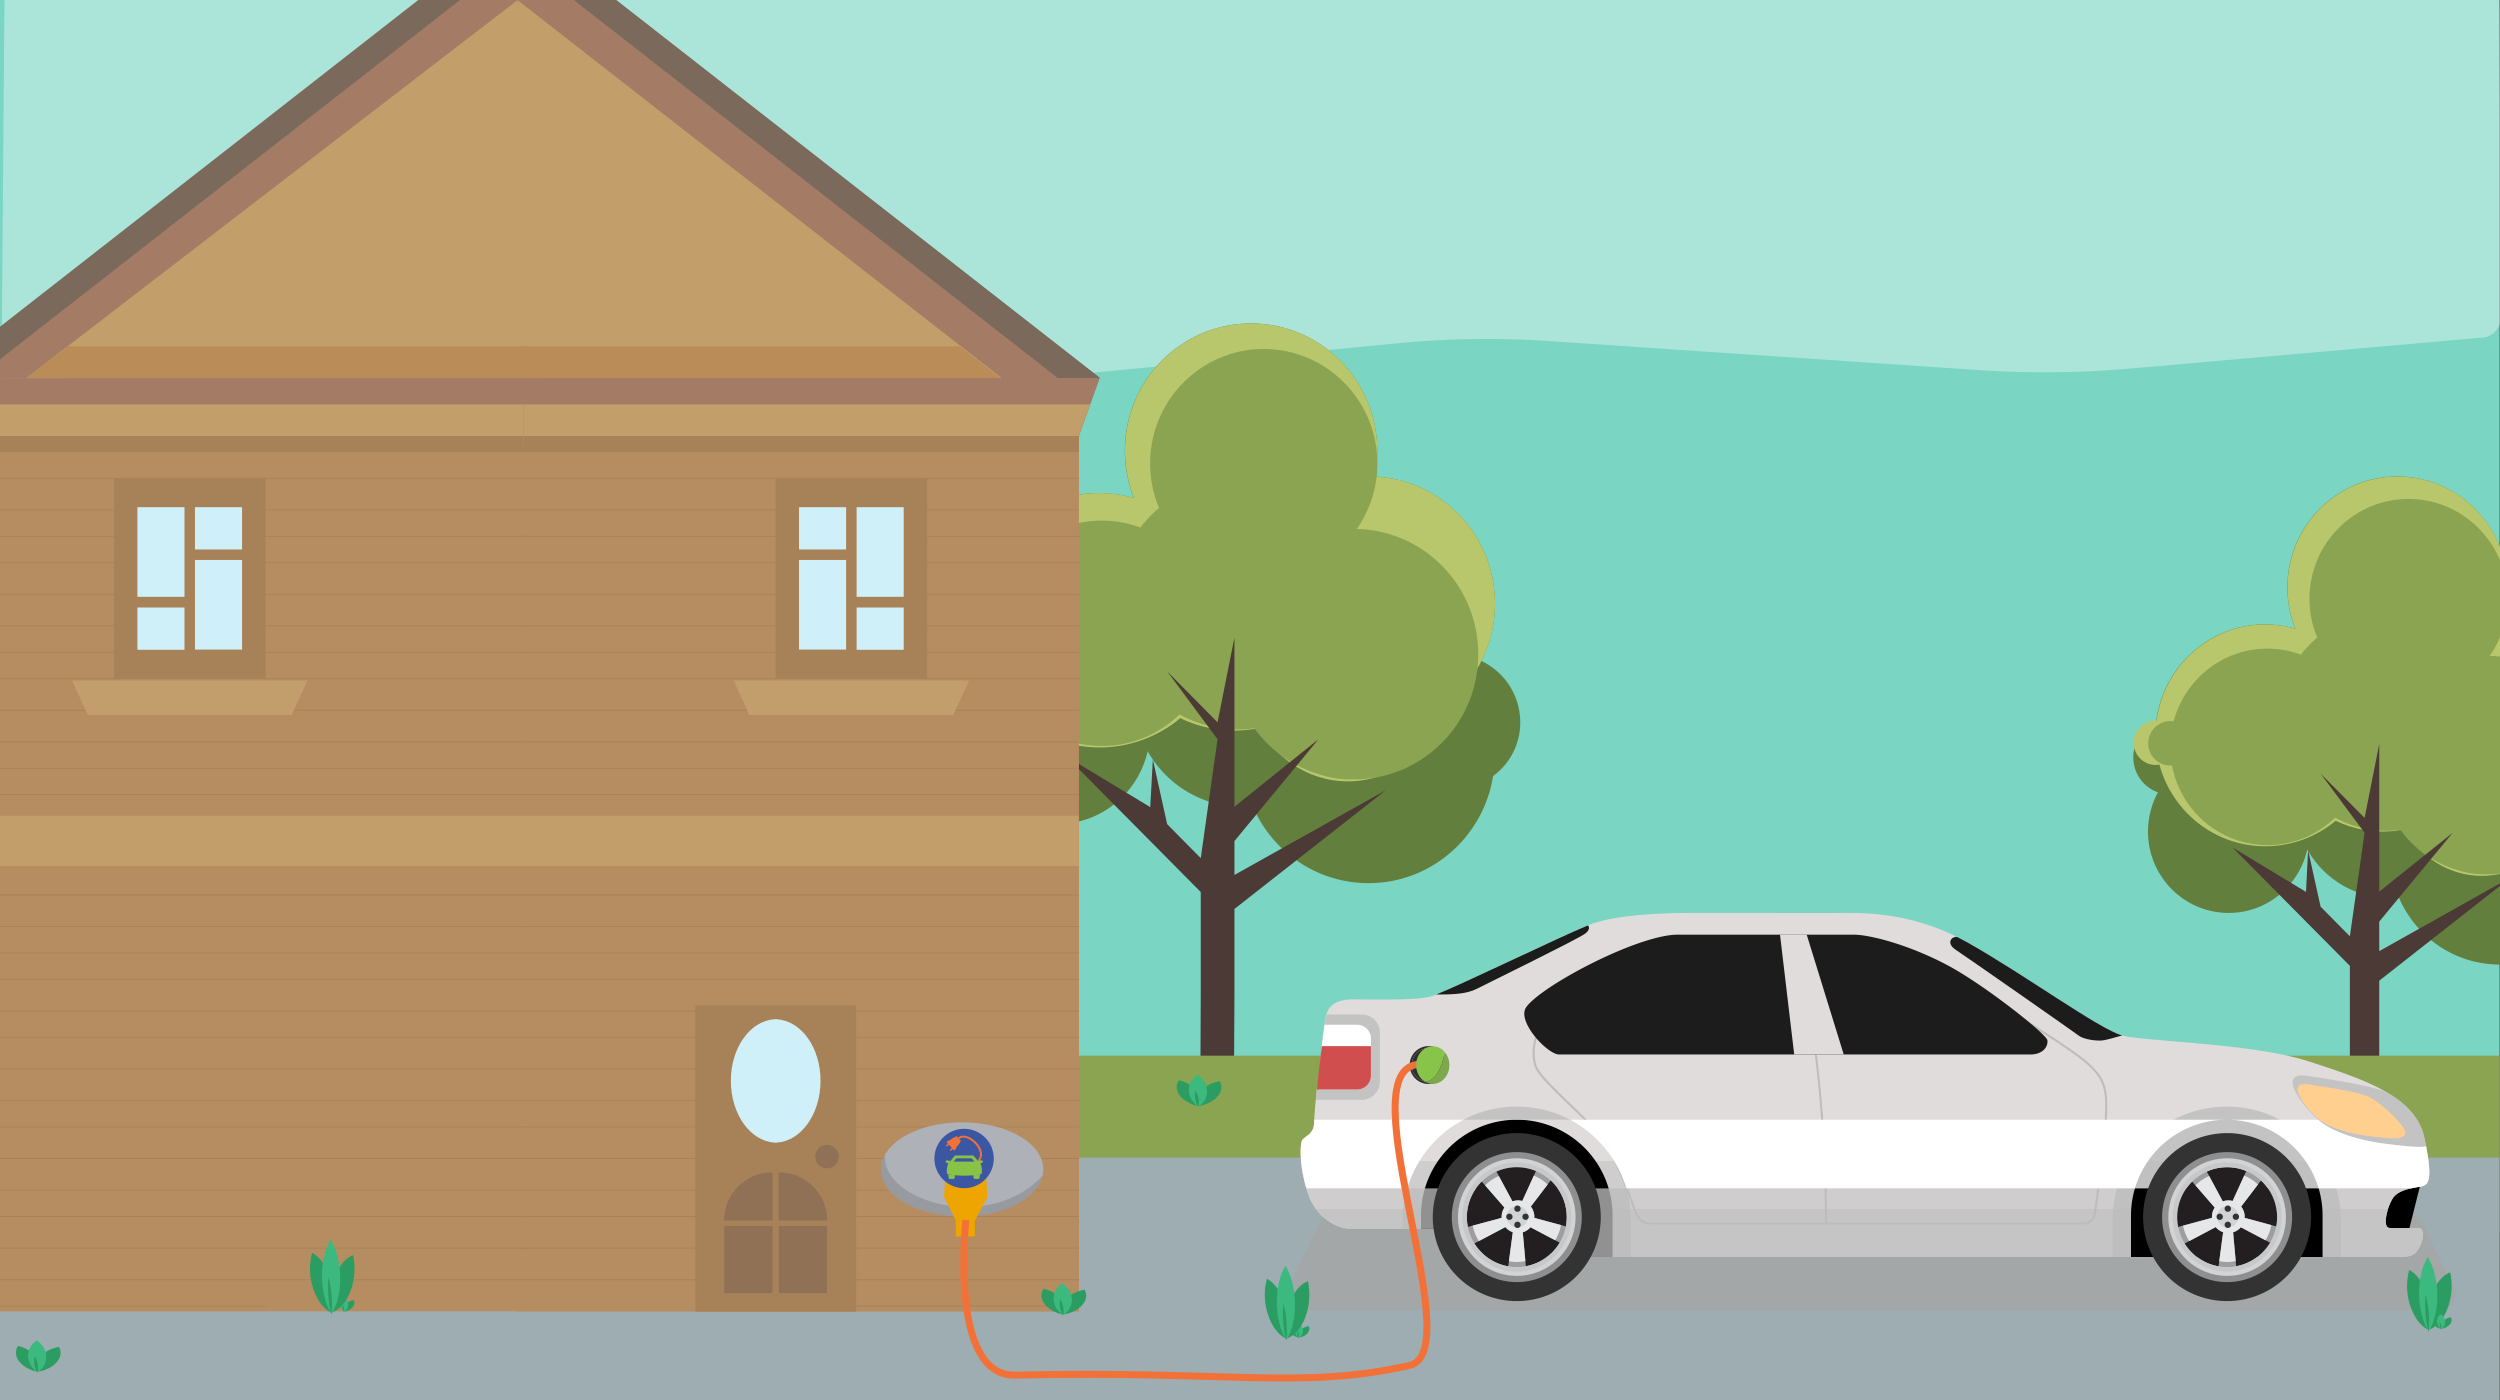 <svg xmlns="http://www.w3.org/2000/svg" viewBox="0 0 2500 1400"><rect x="0" y="0" width="2500" height="1400" fill="#808080" stroke="none"/><defs><style>.cls-1,.cls-4{isolation:isolate;}.cls-2{fill:#d9dada;}.cls-3{fill:#7ad5c3;}.cls-4,.cls-45,.cls-54{fill:#fff;}.cls-4{opacity:0.37;}.cls-5{fill:#637f3e;}.cls-6{fill:#b8c76c;}.cls-7{fill:#8ba451;}.cls-8{fill:#4b3a35;}.cls-9{fill:#bec65a;}.cls-10{fill:#9eadb1;}.cls-11{fill:#2b9d62;}.cls-12{fill:#3cb97f;}.cls-13{fill:#7b6a5b;}.cls-14{fill:#a47b65;}.cls-15{fill:#c29e6a;}.cls-16{fill:#b98c58;}.cls-17{fill:#b68d61;}.cls-18{fill:#a78259;}.cls-19,.cls-28,.cls-29,.cls-55{fill:none;}.cls-19{stroke:#a78259;}.cls-19,.cls-28,.cls-55{stroke-miterlimit:10;}.cls-20{fill:#cff0f8;}.cls-21{fill:#c29e6c;}.cls-22{fill:#907156;}.cls-23{fill:#979a9e;}.cls-24{fill:#aeb1b7;}.cls-25{fill:#efa500;}.cls-26{fill:#ce8a02;}.cls-27{fill:#3b56a3;}.cls-28,.cls-55{stroke:#f27139;}.cls-28{stroke-width:2px;}.cls-30{fill:#88c348;}.cls-31{fill:#f27139;}.cls-32{fill:#e66c54;}.cls-33{fill:#ff876c;}.cls-34{fill:#a5a5a5;opacity:0.75;}.cls-34,.cls-37,.cls-38,.cls-39,.cls-43,.cls-51{mix-blend-mode:multiply;}.cls-35{fill:#c4bcb0;}.cls-36{fill:#e0dcdc;}.cls-37,.cls-38,.cls-43,.cls-52{fill:#bcbcbc;}.cls-37{opacity:0.79;}.cls-38{opacity:0.46;}.cls-40{fill:#bdbdbd;}.cls-41{fill:#2f302d;}.cls-42{fill:#1c1c1c;}.cls-43{opacity:0.77;}.cls-44{fill:#ffcf8f;}.cls-46{fill:#d14e4e;}.cls-47{fill:#231f20;}.cls-48{fill:#9e9e9e;}.cls-49{fill:#e6e7e8;}.cls-50{fill:#333;}.cls-51{opacity:0.67;}.cls-53{fill:#d1d3d4;}.cls-54{mix-blend-mode:soft-light;}.cls-55{stroke-width:7px;}.cls-56{fill:#88c449;}.cls-57{fill:#7da84c;}</style></defs><title>Artboard 1</title><g class="cls-1"><g id="Layer_1" data-name="Layer 1"><g id="Layer_1-2" data-name="Layer 1"><ellipse class="cls-2" cx="1764.27" cy="1123" rx="529.9" ry="33.4"/><path class="cls-3" d="M2499.1-163.3H-37.7V1181.4c0,28.1,27.25,51,60.81,51h2476Z"/><path class="cls-4" d="M4.5-5.3,1.4,388.5l311-46.5a1177.14,1177.14,0,0,1,341.5-1l235.8,33.9a706.75,706.75,0,0,0,105.7,7.2l402-38.8a929.72,929.72,0,0,1,152-2.2L1977.3,370a986.53,986.53,0,0,0,154.7-1.6l351.4-30.9c10.1-.9,17.8-10.4,17.8-21.8l-2-321.2H4.5Z"/><path class="cls-5" d="M1520.25,722.34a67.93,67.93,0,0,0-38.9-61.4,126.79,126.79,0,0,0,13.6-57.4c0-68.4-53.3-123.8-120.3-127a136,136,0,0,0,2.6-25.8c0-70.3-56.4-127.3-126.2-127.3s-126.2,56.9-126.2,127.3a130.46,130.46,0,0,0,9,47.3,126.42,126.42,0,0,0-34.3-5c-65,0-118.6,49.7-125.4,113.5a42.47,42.47,0,0,0,2.3,79.1,94.48,94.48,0,0,0-11.5,44.9c0,51.5,41.4,93.4,92.6,93.4,44,0,80.7-31.1,90.1-72.7,18.9,33.3,54.2,55.6,94.8,55.6,3.4,0,6.9-.2,10.3-.5,19.4,45.2,63.8,76.8,115.9,76.8,62.8,0,114.9-46.5,124.4-107.1A66,66,0,0,0,1520.25,722.34Z"/><path class="cls-6" d="M1495,603.54c0-68.4-53.3-123.8-120.3-127a136,136,0,0,0,2.6-25.8c0-70.3-56.4-127.3-126.2-127.3S1125,380.34,1125,450.74a130.46,130.46,0,0,0,9,47.3,126.42,126.42,0,0,0-34.3-5c-64,0-116.7,48.2-124.9,110.4-.5,0-.8-.2-1.3-.2a25.5,25.5,0,0,0,0,51,23.15,23.15,0,0,0,4.6-.5c14.6,54,63.3,93.7,121.6,93.7a125.64,125.64,0,0,0,80.6-29.3,125.2,125.2,0,0,0,54,12.4,119.92,119.92,0,0,0,24.8-2.5c18.7,32.1,51.4,53.3,88.8,53.3,46.6,0,86.2-33.1,99.9-79C1476.65,679.54,1495,643.74,1495,603.54Z"/><path class="cls-7" d="M1356.85,529a114.67,114.67,0,0,0,20.5-65.5c0-63.2-50.9-114.5-113.6-114.5s-113.6,51.3-113.6,114.5a113.91,113.91,0,0,0,8.9,44.4,124.85,124.85,0,0,0-18.7,19.7,109,109,0,0,0-38.4-7c-51.5,0-94.8,35.4-107.6,83.4a25.49,25.49,0,1,0-3.9,50.7c.7,0,1.3-.2,2-.2,9.8,52.1,55.1,91.5,109.6,91.5a110.83,110.83,0,0,0,77.5-31.6,122.5,122.5,0,0,0,58.9,15.1,119,119,0,0,0,15.9-1.2,124.29,124.29,0,0,0,64.7,46,96.87,96.87,0,0,0,31,5.1c.7,0,1.3-.2,2-.2s1.5.2,2.1.2c68.4,0,124.1-55.9,124.1-125.1C1478.25,585.84,1424.15,530.54,1356.85,529Z"/><polygon class="cls-8" points="1066.25 756.34 1200.75 892.04 1200.75 993.84 1200.15 1138.34 1233.55 1158.04 1234.45 993.84 1234.45 908.94 1385.75 790.24 1234.45 874.94 1234.45 841.04 1318.45 739.24 1234.45 806.74 1234.45 637.44 1217.55 722.34 1167.15 671.34 1217.55 739.24 1200.75 858.14 1167.15 824.14 1152.85 759.44 1150.25 807.14 1066.25 756.34"/><ellipse class="cls-9" cx="1051.82" cy="744.03" rx="22.91" ry="23.09"/><circle class="cls-9" cx="1051.82" cy="682.56" r="7.61"/><path class="cls-5" d="M2632,824.29a59.23,59.23,0,0,0-33.92-53.54A110.56,110.56,0,0,0,2610,720.7c0-59.64-46.48-107.95-104.9-110.74a118.55,118.55,0,0,0,2.27-22.5c0-61.3-49.18-111-110-111s-110,49.61-110,111a113.76,113.76,0,0,0,7.85,41.24,110.23,110.23,0,0,0-29.91-4.36c-56.68,0-103.42,43.34-109.34,99a37,37,0,0,0,2,69,82.39,82.39,0,0,0-10,39.15c0,44.91,36.1,81.44,80.74,81.44,38.37,0,70.37-27.12,78.56-63.39,16.48,29,47.26,48.48,82.66,48.48,3,0,6-.17,9-.44,16.92,39.41,55.63,67,101.06,67,54.76,0,100.19-40.55,108.47-93.39A57.39,57.39,0,0,0,2632,824.29Z"/><path class="cls-6" d="M2610.15,720.79c0-59.64-46.48-107.95-104.9-110.74a118.55,118.55,0,0,0,2.27-22.5c0-61.3-49.18-111-110-111s-110,49.61-110,111a113.76,113.76,0,0,0,7.85,41.24,110.23,110.23,0,0,0-29.91-4.36c-55.81,0-101.76,42-108.91,96.27-.44,0-.7-.17-1.13-.17a22.24,22.24,0,0,0,0,44.47,20.18,20.18,0,0,0,4-.44c12.73,47.09,55.2,81.7,106,81.7a109.55,109.55,0,0,0,70.28-25.55,109.17,109.17,0,0,0,47.09,10.81,104.57,104.57,0,0,0,21.62-2.18c16.31,28,44.82,46.48,77.43,46.48,40.63,0,75.16-28.86,87.11-68.89A109.43,109.43,0,0,0,2610.15,720.79Z"/><path class="cls-7" d="M2489.73,655.91a100,100,0,0,0,17.88-57.11c0-55.11-44.38-99.84-99.06-99.84s-99.06,44.73-99.06,99.84a99.32,99.32,0,0,0,7.76,38.72,108.87,108.87,0,0,0-16.31,17.18,95.05,95.05,0,0,0-33.48-6.1c-44.91,0-82.66,30.87-93.82,72.72a22.22,22.22,0,1,0-3.4,44.21c.61,0,1.13-.17,1.74-.17,8.55,45.43,48,79.78,95.57,79.78a96.64,96.64,0,0,0,67.58-27.55,106.82,106.82,0,0,0,51.36,13.17,103.75,103.75,0,0,0,13.86-1,108.38,108.38,0,0,0,56.42,40.11,84.47,84.47,0,0,0,27,4.45c.61,0,1.13-.17,1.74-.17s1.31.17,1.83.17c59.64,0,108.21-48.74,108.21-109.08C2595.41,705.36,2548.24,657.14,2489.73,655.91Z"/><polygon class="cls-8" points="2232.59 847.53 2349.87 965.86 2349.87 1054.62 2330.07 1334.78 2378.82 1334.26 2379.25 1054.62 2379.25 980.68 2511.18 877.09 2379.25 951.12 2379.25 921.56 2452.67 832.79 2379.25 891.65 2379.25 744.03 2364.6 817.88 2320.57 773.59 2364.6 832.79 2349.87 936.3 2320.57 906.65 2308.1 850.23 2306.01 891.91 2232.59 847.53"/><path class="cls-7" d="M2499.1,1232.4H59.8c-32.3,0-58.5-22.5-58.5-50.3V1106c0-27.8,26.2-50.3,58.5-50.3H2499.1Z"/><path class="cls-10" d="M2499.1,1400H-37.7V1157.6H2499.2V1400Z"/><path class="cls-11" d="M1180.4,1096.3c3.9,4.6,10,7.9,16.9,9.6,3.1-4.8,2.8-10.8-1.6-16.1-3.9-4.6-10-7.9-16.9-9.6C1175.6,1085.1,1176,1091,1180.4,1096.3Z"/><path class="cls-11" d="M1216.8,1097.3c-4.3,4.5-10.7,7.4-17.6,8.6-2.6-5-1.8-10.9,3-16.1,4.3-4.5,10.7-7.4,17.6-8.6C1222.6,1086.2,1221.8,1092.2,1216.8,1097.3Z"/><path class="cls-12" d="M1188.9,1091.5c.5,6,4.1,11.4,9.4,15.2,5.9-3.8,9.4-9.9,8.7-16.9-.5-6-4.1-11.4-9.4-15.2C1191.7,1078.6,1188.3,1084.8,1188.9,1091.5Z"/><path class="cls-11" d="M1195.3,1099.3a19.41,19.41,0,0,0,3,7.4c.8-2,.8-5,.2-8.4a19.41,19.41,0,0,0-3-7.4C1194.7,1092.9,1194.7,1096,1195.3,1099.3Z"/><path class="cls-11" d="M19.61,1362c3.9,4.6,10,7.9,16.9,9.6,3.1-4.8,2.8-10.8-1.6-16.1-3.9-4.6-10-7.9-16.9-9.6C14.81,1350.78,15.21,1356.68,19.61,1362Z"/><path class="cls-11" d="M56,1363c-4.3,4.5-10.7,7.4-17.6,8.6-2.6-5-1.8-10.9,3-16.1,4.3-4.5,10.7-7.4,17.6-8.6C61.81,1351.88,61,1357.88,56,1363Z"/><path class="cls-12" d="M28.11,1357.18c.5,6,4.1,11.4,9.4,15.2,5.9-3.8,9.4-9.9,8.7-16.9-.5-6-4.1-11.4-9.4-15.2C30.91,1344.28,27.51,1350.48,28.11,1357.18Z"/><path class="cls-11" d="M34.51,1365a19.41,19.41,0,0,0,3,7.4c.8-2,.8-5,.2-8.4a19.41,19.41,0,0,0-3-7.4C33.91,1358.58,33.91,1361.68,34.51,1365Z"/><polygon class="cls-13" points="1099.62 378.09 518.01 378.09 516.29 -77.58 1099.62 378.09"/><polygon class="cls-14" points="1057.88 378.09 518.01 378.09 516.29 -44.9 1057.88 378.09"/><polygon class="cls-15" points="1000.39 378.09 518.01 378.09 516.29 0.1 959.83 346.4 1000.39 378.09"/><polygon class="cls-16" points="1000.39 378.09 518.01 378.09 516.29 346.4 959.83 346.4 1000.39 378.09"/><polygon class="cls-14" points="1099.62 378.09 1090.11 404.43 1078.8 436.03 517.56 444 518.01 378.09 1099.62 378.09"/><polygon class="cls-15" points="1090.11 404.43 1078.8 436.03 517.56 444 517.83 404.43 1090.11 404.43"/><rect class="cls-17" x="517.56" y="436.03" width="561.32" height="875.3"/><rect class="cls-15" x="516.29" y="815.83" width="562.5" height="50.07"/><rect class="cls-18" x="517.56" y="436.03" width="561.32" height="15.84"/><line class="cls-19" x1="517.56" y1="894.87" x2="1078.8" y2="894.87"/><line class="cls-19" x1="517.56" y1="926.55" x2="1078.8" y2="926.55"/><line class="cls-19" x1="517.56" y1="952.9" x2="1078.8" y2="952.9"/><line class="cls-19" x1="517.56" y1="979.25" x2="1078.8" y2="979.25"/><line class="cls-19" x1="516.29" y1="478.31" x2="1078.8" y2="478.31"/><line class="cls-19" x1="516.29" y1="509.91" x2="1078.8" y2="509.91"/><line class="cls-19" x1="516.29" y1="536.34" x2="1078.8" y2="536.34"/><line class="cls-19" x1="516.29" y1="562.69" x2="1078.8" y2="562.69"/><line class="cls-19" x1="516.29" y1="594.29" x2="1078.8" y2="594.29"/><line class="cls-19" x1="516.29" y1="625.88" x2="1078.8" y2="625.88"/><line class="cls-19" x1="516.29" y1="652.32" x2="1078.8" y2="652.32"/><line class="cls-19" x1="516.29" y1="678.67" x2="1078.8" y2="678.67"/><line class="cls-19" x1="516.29" y1="710.26" x2="1078.8" y2="710.26"/><line class="cls-19" x1="517.56" y1="741.95" x2="1078.8" y2="741.95"/><line class="cls-19" x1="517.56" y1="768.3" x2="1078.8" y2="768.3"/><line class="cls-19" x1="517.56" y1="794.64" x2="1078.8" y2="794.64"/><line class="cls-19" x1="516.29" y1="1010.93" x2="1078.8" y2="1010.93"/><line class="cls-19" x1="516.29" y1="1037.28" x2="1078.8" y2="1037.28"/><line class="cls-19" x1="516.29" y1="1068.88" x2="1078.8" y2="1068.88"/><line class="cls-19" x1="516.29" y1="1100.47" x2="1078.8" y2="1100.47"/><line class="cls-19" x1="516.29" y1="1126.91" x2="1078.8" y2="1126.91"/><line class="cls-19" x1="516.29" y1="1158.51" x2="1078.8" y2="1158.51"/><line class="cls-19" x1="516.29" y1="1190.11" x2="1078.8" y2="1190.11"/><line class="cls-19" x1="516.29" y1="1216.54" x2="1078.8" y2="1216.54"/><line class="cls-19" x1="516.29" y1="1248.14" x2="1078.8" y2="1248.14"/><line class="cls-19" x1="516.29" y1="1279.74" x2="1078.8" y2="1279.74"/><line class="cls-19" x1="775.59" y1="1306.08" x2="1078.8" y2="1306.08"/><rect class="cls-18" x="775.59" y="478.31" width="151.56" height="200.36"/><rect class="cls-20" x="791.16" y="509.91" width="47.08" height="42.28"/><rect class="cls-20" x="848.74" y="610.22" width="47.08" height="42.28"/><rect class="cls-20" x="791.16" y="562.69" width="47.08" height="89.63"/><rect class="cls-20" x="848.74" y="509.91" width="47.08" height="89.63"/><path class="cls-11" d="M1291.27,1333.38a13.69,13.69,0,0,0,7.7,4.3,6.42,6.42,0,0,0-.8-7.4,13.69,13.69,0,0,0-7.7-4.3C1289.07,1328.08,1289.27,1330.88,1291.27,1333.38Z"/><polygon class="cls-21" points="927.15 680.48 775.59 680.48 733.67 680.48 749.42 714.97 775.59 714.97 927.15 714.97 953.31 714.97 969.07 680.48 927.15 680.48"/><polygon class="cls-18" points="775.77 1005.23 775.59 1005.23 695.28 1005.23 695.28 1311.51 775.59 1311.51 775.77 1311.51 856.17 1311.51 856.17 1005.23 775.77 1005.23"/><path class="cls-20" d="M820.5,1080.92c.18-33.23-19.37-60.39-43.91-61.66v-.09h-1.81v.09c-24.54,1.27-44.09,28.52-43.91,61.66,0,33.23,19.47,60.3,43.73,61.66v.09h2.17v-.09C801,1141.13,820.5,1114.15,820.5,1080.92Z"/><circle class="cls-22" cx="827.01" cy="1156.61" r="11.77"/><path class="cls-22" d="M778.58,1220.44h48.71c-.18-26.53-21.37-48-47.71-48h-1Z"/><rect class="cls-22" x="778.85" y="1225.96" width="48.17" height="67.18"/><path class="cls-22" d="M772.69,1172.45h-1c-26.26,0-47.53,21.46-47.71,48h48.71Z"/><rect class="cls-22" x="724.26" y="1225.96" width="48.17" height="67.18"/></g><g id="Layer_2" data-name="Layer 2"><path class="cls-23" d="M885,1154.62a30.4,30.4,0,0,0-4.16,14.85c0,26,36.4,47.08,81.21,47.08,41.19,0,75.24-17.75,80.49-40.83"/><path class="cls-23" d="M1042.58,1175.71c-54.05,58.21-161.88,25.35-157.53-21.09"/><path class="cls-24" d="M1042.58,1175.71a29.4,29.4,0,0,0,.72-6.25c0-26-36.4-47.08-81.21-47.08-35.94,0-66.36,13.49-77,32.23C880.7,1201.06,988.62,1233.92,1042.58,1175.71Z"/><path class="cls-25" d="M945.8,1168.38l-1.72,28.7,11.77,23.54v15.75h19v-15.75l12.58-23.54-1.72-27.52C973.23,1173.18,959.92,1173.72,945.8,1168.38Z"/><path class="cls-26" d="M985.72,1169.55l-1-12.68-38.12.18-.81,11.32C959.83,1177.34,973.14,1176.71,985.72,1169.55Z"/><circle class="cls-27" cx="964.09" cy="1158.51" r="29.7"/><path class="cls-28" d="M978.12,1161.22c10.77-10.77-11.5-30.78-19.47-22.82"/><path class="cls-29" d="M972.32,1158.87a1.46,1.46,0,0,0-1.18-.54H957.21a1.46,1.46,0,0,0-1.18.54l-2.17,2.72h20.73Z"/><path class="cls-30" d="M948.24,1174.44l.54,3.8a1.12,1.12,0,0,0,1.09.72h3.62a1,1,0,0,0,1.09-.72l.45-3c-2.17-.18-4.35-.45-6.61-.72A.28.28,0,0,0,948.24,1174.44Z"/><path class="cls-30" d="M973.23,1175.17l.45,3a1.12,1.12,0,0,0,1.09.72h3.62a1,1,0,0,0,1.09-.72l.54-3.8h-.18A54.9,54.9,0,0,1,973.23,1175.17Z"/><path class="cls-30" d="M982.19,1160.68l-1-.36a.77.77,0,0,0-.63,0l-2.44.91-4.07-5.07a1.89,1.89,0,0,0-1.45-.72H955.76a1.89,1.89,0,0,0-1.45.72l-4.07,5.07-2.44-.91a.77.77,0,0,0-.63,0l-1,.36a.9.9,0,0,0-.63.91.78.78,0,0,0,.27.54l1.18.81a1.29,1.29,0,0,0,.54.18h.81a19.86,19.86,0,0,0-1.36,9.78,1.83,1.83,0,0,0,1.45,1.63h.18c2.17.27,4.35.54,6.61.72a102.83,102.83,0,0,0,18.29,0c2.17-.18,4.35-.45,6.61-.72h.18a1.94,1.94,0,0,0,1.45-1.63,19.86,19.86,0,0,0-1.36-9.78h.81a1.29,1.29,0,0,0,.54-.18l1.18-.81a.65.65,0,0,0,.27-.54C982.83,1161.13,982.56,1160.77,982.19,1160.68Zm-28.52.91,2.17-2.72a1.46,1.46,0,0,1,1.18-.54H971a1.46,1.46,0,0,1,1.18.54l2.17,2.72Z"/><path class="cls-31" d="M960.65,1140.49l-3.71-4c-.72-.81-6,2.81-6.79,3.53l-.72.63-.36-.36a.34.34,0,0,0-.54,0l-1.72,1.63a.34.34,0,0,0,0,.54l1.09,1.18-2,1.81a.17.17,0,0,0,0,.27l.72.81a.17.17,0,0,0,.27,0l2-1.81,3,3.26-2,1.81a.17.17,0,0,0,0,.27l.72.81a.17.17,0,0,0,.27,0l2-1.81,1.09,1.18a.34.34,0,0,0,.54,0l1.72-1.63a.34.34,0,0,0,0-.54l-.36-.36.72-.63C957.3,1146.2,961.37,1141.31,960.65,1140.49Z"/></g><rect class="cls-32" x="1341.34" y="1162.02" width="154.02" height="43.64"/><rect class="cls-33" x="1495.37" y="1162.02" width="154.02" height="43.64"/><rect class="cls-32" x="1649.39" y="1162.02" width="154.03" height="43.64"/><rect class="cls-33" x="1803.41" y="1162.02" width="154.01" height="43.64"/><rect class="cls-32" x="1957.43" y="1162.02" width="154.02" height="43.64"/><rect class="cls-33" x="2111.45" y="1162.02" width="154.03" height="43.64"/><path class="cls-34" d="M2439.14,1310.61H1302.87a16.22,16.22,0,0,1-14.58-23.34l30.78-63.1a16.22,16.22,0,0,1,14.58-9.11H2408.36a16.22,16.22,0,0,1,14.58,9.11l30.78,63.1A16.22,16.22,0,0,1,2439.14,1310.61Z"/><polyline class="cls-35" points="1671.38 1072.84 1666.05 1073.08 1666.05 1073.08 1671.38 1072.84"/><polygon points="2356.51 1237.49 2407.08 1237.49 2423.16 1173.47 2356.51 1173.47 2356.51 1237.49"/><path class="cls-36" d="M2392.84,1198.38c-5.18,7.94-11.39,29.63-2.76,29.63H2418c6.56,0,6.21,10,1.38,19.29s-11,9.66-21.69,9.66H1589c-36.13,0-143.47-28.16-157-28.16h-81.32c-11.72,0-34.24-9.17-43-36-.48-1.49-.94-3-1.36-4.41-7.22-24.67-6.12-42.93-4.59-47.28,1.6-4.61,12.42-6,12.42-18.83,0-.68,0-1.52.07-2.52.18-4.33.77-11.48,1.58-19.91.33-3.27.68-6.74,1-10.32.51-5.18,3.36-9.83,3.93-15.23,1.08-9.77-.06-20.19.92-28.18,1-8.69,1.89-15.36,2.31-18,.61-3.86.79-8.87,2.33-13.63,2.53-7.88,8.72-15.08,26.38-15.08,28.27,0,64.09.94,78.32-3,9.17-2.52,60.72-27,103.74-47,23.77-11.08,44.93-20.79,54.9-24.71,28-11,80.93-11.77,105.51-11.77s138.51.07,138.51.07c23,0,75.33-3.21,132.75,28.95s132.65,87.36,155.67,93.53c9.79,2.61,34.77,4.37,64.53,6.94q7.33.61,15,1.32c37,3.42,78.52,8.36,107.1,17.63,31.5,10.25,61.13,19.93,82.71,33.8,2.35,1.49,4.89,3.25,7.53,5.24a73.67,73.67,0,0,1,18.09,19.34,56.55,56.55,0,0,1,7.42,18.61c.59,2.85,1.14,5.49,1.6,8,6.58,34.66,2.39,39.07-6.19,40.39-2.7.42-5.71.92-8.74,1.62C2403.9,1190,2396.48,1192.79,2392.84,1198.38Z"/><path class="cls-37" d="M1315.87,1099.82h45.84a18.16,18.16,0,0,0,18.16-18.16v-49.06a18.16,18.16,0,0,0-18.16-18.16h-35.28c-1.54,4.77-1.74,9.78-2.34,13.64-.41,2.67-1.27,9.34-2.32,18-1,8,.17,18.41-.91,28.17-.58,5.4-3.42,10.06-3.94,15.24C1316.55,1093.09,1316.2,1096.56,1315.87,1099.82Z"/><path class="cls-38" d="M1301.12,1161.06a145.46,145.46,0,0,0,6.64,31.7A57.31,57.31,0,0,0,1316,1209c10.58,14.44,25.8,19.79,34.73,19.79H1432c13.53,0,120.86,28.14,157,28.14h808.62c10.67,0,16.87-.33,21.69-9.65s5.18-19.29-1.38-19.29h-27.89c-5.87,0-4.88-10.06-2-19a46.19,46.19,0,0,1,4.74-10.64c5.15-7.91,17.92-10.2,27.09-11.63,7.17-1.13,11.27-4.38,8.57-25.69Z"/><g class="cls-39"><path class="cls-40" d="M1540.92,1029.85c-5.73,7.41-7.94,24-4.65,34.9,2.5,8.24,15.49,20.81,33.48,38.2,6,5.84,12.89,12.46,20,19.6,24.19,24.17,37.74,63.64,43.53,80.49,1.05,3.07,1.89,5.49,2.5,7,4.12,10.31,9.21,12.42,15.58,12.42H1825c-.08-97.53-10.9-173.06-11-173.82l2-.3c.11.75,11,76.42,11,174.11h256.69a9.87,9.87,0,0,0,9.68-7.22c1-4.14,9.29-64.1,11.34-95.6,2-30.69-1.25-40.62-18.27-55.9-16.62-14.92-79.83-53.25-80.47-53.63l1.07-1.77c.64.39,64,38.81,80.78,53.86,17.63,15.83,21,26.05,18.94,57.57s-10.38,91.79-11.4,96a12,12,0,0,1-11.68,8.8h-432.4c-8.53,0-13.6-4-17.5-13.71-.63-1.58-1.47-4-2.54-7.12-5.74-16.72-19.19-55.87-43-79.7-7.13-7.13-14-13.74-20-19.58-18.21-17.61-31.37-30.32-34-39.08-3.51-11.59-1.18-28.77,5-36.76Z"/><path class="cls-41" d="M1409.64,1065.05a18.95,18.95,0,1,0,18.95-18.95A19,19,0,0,0,1409.64,1065.05Zm2.07,0a16.88,16.88,0,1,1,16.88,16.88A16.9,16.9,0,0,1,1411.71,1065.05Z"/></g><path class="cls-42" d="M1559.06,1054.48h471.33c12.87,0,17.92-8.27,17-14.22S1992.71,991.55,1956,970c-4-2.34-8-4.58-12.13-6.67v0h0c-23.24-12-48.46-21-67.89-25.44-4.66-1.07-9-1.9-12.9-2.45a73.65,73.65,0,0,0-10-.8H1678c-40.44,0-137.13,51.46-151.82,72.6C1516.36,1021.34,1547.56,1054.48,1559.06,1054.48Z"/><path class="cls-36" d="M1843.74,1054.49h-49.53L1780,934.59h26.67Z"/><path class="cls-42" d="M2122.21,1035.45c-9.46,2.44-16.91,5.14-22.23,5.14-9.3,0-17.92-2.41-21-4.82S1966,956.52,1956,950s-4.82-13.09,0-13.09h1c3.18,1.58,6.37,3.26,9.58,5.05,57.42,32.16,132.66,87.34,155.68,93.51Z"/><path class="cls-42" d="M1588,925.37c1.69,1.86,1.48,4.86-2.58,8.07-6.66,5.28-97.85,49.84-108.64,55.36-10.28,5.25-23.32,5.7-40.59,5.73C1462.37,984.14,1559.81,936.84,1588,925.37Z"/><path class="cls-43" d="M2321.4,1122.39c15.85,12.07,43.47,19.18,67.92,21.89,15.74,1.76,28.89,3.5,36.82,2.07-.47-2.51-1-5.15-1.6-8-3.25-15.74-12.4-27.89-25.52-38-2.65-2-5.18-3.75-7.52-5.24a45.41,45.41,0,0,0-6.26-3.39c-14.94-6.34-59-13-77.87-15.85C2274.07,1070.85,2305.55,1110.32,2321.4,1122.39Z"/><path class="cls-44" d="M2308.77,1084.35c14.41,2.2,47.89,7.24,59.26,12.06s38.93,30.09,37.21,37.09-15.5,4.94-34.11,2.87-39.62-7.47-51.68-16.65S2283.45,1080.48,2308.77,1084.35Z"/><path class="cls-45" d="M1370.94,1038.52v37.21a13.78,13.78,0,0,1-13.78,13.78H1318.8c1.51-14.61,1.48-31,3-43.42,1-8.68,1.9-15.36,2.31-18,.16-1,.3-2.16.43-3.33h32.64A13.78,13.78,0,0,1,1370.94,1038.52Z"/><path class="cls-46" d="M1370.94,1075.73a13.78,13.78,0,0,1-13.78,13.78H1316.9c1.51-14.62,3.38-31,4.86-43.41h49.17Z"/><path class="cls-38" d="M1316,1209c10.58,14.44,25.8,19.79,34.73,19.79H1432c13.53,0,120.86,28.14,157,28.14h808.62c10.67,0,16.87-.33,21.69-9.65s5.18-19.29-1.38-19.29h-27.89c-5.87,0-4.88-10.06-2-19Z"/><path d="M1421,1215.5a95.78,95.78,0,0,1,191.56,0V1257h-23.54c-36.16,0-143.46-28.14-157-28.14h-11Z"/><path class="cls-43" d="M2112.55,1220.74V1257H2341v-36.22a114.22,114.22,0,0,0-228.44,0Z"/><path class="cls-43" d="M1570,1119.72h-106.5a114,114,0,0,1,106.5,0Z"/><path class="cls-43" d="M1631,1220.73V1257h-42c-36.13,0-143.45-28.14-157-28.14h-29.46v-8.08a113.61,113.61,0,0,1,4.68-32.38h219.08A113.62,113.62,0,0,1,1631,1220.73Z"/><path d="M2322.56,1215.49V1257H2131v-41.47a95.4,95.4,0,0,1,3.93-27.15h183.72A95.4,95.4,0,0,1,2322.56,1215.49Z"/><path class="cls-47" d="M2227.13,1267.06a49.95,49.95,0,1,1,49.95-49.95A49.95,49.95,0,0,1,2227.13,1267.06Z"/><path class="cls-48" d="M2175.71,1227.61a52.09,52.09,0,0,0,6.78,17l6.74-3.56,26.48-14a16.21,16.21,0,0,0,7.42,5.1l-3.88,29.05-1,7.55a52.08,52.08,0,0,0,8.88.76,52.74,52.74,0,0,0,9.25-.83l-.68-7.61-2.6-28.79a16.28,16.28,0,0,0,7.68-5.08l24.75,13.06,6.72,3.55a52.2,52.2,0,0,0,6.39-16.77l-7.37-2-26.67-7.18c0-.39.06-.79.06-1.2a16.26,16.26,0,0,0-3.53-10.12l16.81-22.09,4.64-6.09a53,53,0,0,0-15.22-9.73l-3.16,6.93L2232.63,1201a15.72,15.72,0,0,0-4.3-.59,16.18,16.18,0,0,0-5.54,1L2209.15,1176l-3.62-6.72a52.43,52.43,0,0,0-15.11,10.34l5,5.74,19.32,22.22a16.28,16.28,0,0,0-2.79,9.12c0,.37,0,.74.06,1.11l-28.94,7.79Z"/><path class="cls-49" d="M2183.08,1225.62a44.45,44.45,0,0,0,6.15,15.48l26.48-14a16.21,16.21,0,0,0,7.42,5.1l-3.88,29.05a44.41,44.41,0,0,0,7.89.7,43.63,43.63,0,0,0,8.57-.83l-2.6-28.79a16.28,16.28,0,0,0,7.68-5.08l24.75,13.06a44.33,44.33,0,0,0,5.74-15.22l-26.67-7.18c0-.39.06-.79.06-1.2a16.26,16.26,0,0,0-3.53-10.12l16.81-22.09a44.89,44.89,0,0,0-13.74-8.9L2232.63,1201a15.72,15.72,0,0,0-4.3-.59,16.18,16.18,0,0,0-5.54,1L2209.15,1176a45,45,0,0,0-13.72,9.36l19.32,22.22a16.28,16.28,0,0,0-2.79,9.12c0,.37,0,.74.06,1.11Z"/><circle class="cls-38" cx="2227.79" cy="1216.75" r="10.76"/><circle class="cls-50" cx="2227.79" cy="1208.67" r="3.17"/><circle class="cls-50" cx="2227.79" cy="1224.84" r="3.17"/><circle class="cls-50" cx="2235.88" cy="1216.75" r="3.17"/><circle class="cls-50" cx="2219.71" cy="1216.75" r="3.17"/><path class="cls-50" d="M2143.09,1217.1a84,84,0,1,0,84-84A84,84,0,0,0,2143.09,1217.1Zm30.25,0a53.79,53.79,0,1,1,53.8,53.78A53.79,53.79,0,0,1,2173.34,1217.1Z"/><g class="cls-51"><path class="cls-52" d="M2162.11,1217.1a65,65,0,1,0,65-65A65,65,0,0,0,2162.11,1217.1Zm11.23,0a53.79,53.79,0,1,1,53.8,53.78A53.79,53.79,0,0,1,2173.34,1217.1Z"/></g><path class="cls-53" d="M2168.34,1217.1a58.79,58.79,0,1,0,58.8-58.8A58.79,58.79,0,0,0,2168.34,1217.1Zm8.85,0a49.95,49.95,0,1,1,50,50A49.94,49.94,0,0,1,2177.18,1217.1Z"/><path class="cls-38" d="M2172.57,1217.1a54.56,54.56,0,1,0,54.57-54.57A54.57,54.57,0,0,0,2172.57,1217.1Zm4.62,0a49.95,49.95,0,1,1,50,50A49.94,49.94,0,0,1,2177.18,1217.1Z"/><path class="cls-47" d="M1516.81,1267.06a49.95,49.95,0,1,1,49.95-49.95A49.95,49.95,0,0,1,1516.81,1267.06Z"/><path class="cls-48" d="M1465.38,1227.61a52.09,52.09,0,0,0,6.78,17l6.74-3.56,26.48-14a16.21,16.21,0,0,0,7.42,5.1l-3.88,29.05-1,7.55a52.09,52.09,0,0,0,8.88.76,52.74,52.74,0,0,0,9.25-.83l-.68-7.61-2.6-28.79a16.28,16.28,0,0,0,7.68-5.08l24.75,13.06,6.72,3.55a52.2,52.2,0,0,0,6.39-16.77l-7.37-2-26.67-7.18c0-.39.06-.79.06-1.2a16.26,16.26,0,0,0-3.53-10.12l16.81-22.09,4.64-6.09a53,53,0,0,0-15.22-9.73l-3.16,6.93L1522.3,1201a15.71,15.71,0,0,0-4.3-.59,16.18,16.18,0,0,0-5.54,1L1498.83,1176l-3.62-6.72a52.42,52.42,0,0,0-15.11,10.34l5,5.74,19.32,22.22a16.28,16.28,0,0,0-2.79,9.12c0,.37,0,.74.06,1.11l-28.94,7.79Z"/><path class="cls-49" d="M1472.75,1225.62a44.45,44.45,0,0,0,6.15,15.48l26.48-14a16.21,16.21,0,0,0,7.42,5.1l-3.88,29.05a44.42,44.42,0,0,0,7.89.7,43.63,43.63,0,0,0,8.57-.83l-2.6-28.79a16.28,16.28,0,0,0,7.68-5.08l24.75,13.06a44.33,44.33,0,0,0,5.74-15.22l-26.67-7.18c0-.39.06-.79.06-1.2a16.26,16.26,0,0,0-3.53-10.12l16.81-22.09a44.89,44.89,0,0,0-13.74-8.9L1522.3,1201a15.71,15.71,0,0,0-4.3-.59,16.18,16.18,0,0,0-5.54,1L1498.83,1176a45,45,0,0,0-13.72,9.36l19.32,22.22a16.28,16.28,0,0,0-2.79,9.12c0,.37,0,.74.06,1.11Z"/><circle class="cls-38" cx="1517.47" cy="1216.75" r="10.76"/><circle class="cls-50" cx="1517.47" cy="1208.67" r="3.17"/><circle class="cls-50" cx="1517.47" cy="1224.84" r="3.17"/><circle class="cls-50" cx="1525.55" cy="1216.75" r="3.17"/><circle class="cls-50" cx="1509.39" cy="1216.75" r="3.17"/><path class="cls-50" d="M1432.77,1217.1a84,84,0,1,0,84-84A84,84,0,0,0,1432.77,1217.1Zm30.25,0a53.79,53.79,0,1,1,53.8,53.78A53.79,53.79,0,0,1,1463,1217.1Z"/><g class="cls-51"><path class="cls-52" d="M1451.79,1217.1a65,65,0,1,0,65-65A65,65,0,0,0,1451.79,1217.1Zm11.23,0a53.79,53.79,0,1,1,53.8,53.78A53.79,53.79,0,0,1,1463,1217.1Z"/></g><path class="cls-53" d="M1458,1217.1a58.79,58.79,0,1,0,58.8-58.8A58.79,58.79,0,0,0,1458,1217.1Zm8.85,0a49.95,49.95,0,1,1,50,50A49.94,49.94,0,0,1,1466.86,1217.1Z"/><path class="cls-38" d="M1462.24,1217.1a54.56,54.56,0,1,0,54.57-54.57A54.57,54.57,0,0,0,1462.24,1217.1Zm4.62,0a49.95,49.95,0,1,1,50,50A49.94,49.94,0,0,1,1466.86,1217.1Z"/><path class="cls-54" d="M1314.29,1119.72h149.26a114.66,114.66,0,0,0-56.28,68.62H1306.39c-7.22-24.67-6.12-42.93-4.59-47.28,1.6-4.61,12.42-6,12.42-18.83C1314.21,1121.56,1314.23,1120.71,1314.29,1119.72Z"/><path class="cls-54" d="M2226.78,1119.72a96,96,0,0,0-91.86,68.62H1626.34a114.69,114.69,0,0,0-56.3-68.62"/><path class="cls-54" d="M2421.44,1128.23l.27.66Z"/><path class="cls-54" d="M2423.22,1133.21l.09.33Z"/><path class="cls-54" d="M2417.16,1119.81l-.05-.09h0Z"/><path class="cls-54" d="M2419.32,1123.64l.31.59Z"/><path class="cls-54" d="M2426.13,1146.35c-7.94,1.43-21.08-.31-36.81-2.07-24.45-2.7-52.07-9.81-67.92-21.89-1-.78-2.12-1.68-3.25-2.67h-91.37a96,96,0,0,1,91.86,68.62h92.56c3-.7,6-1.19,8.74-1.62C2428.51,1185.41,2432.7,1181,2426.13,1146.35Z"/><ellipse class="cls-9" cx="1051.82" cy="744.03" rx="22.91" ry="23.09"/><circle class="cls-9" cx="1051.82" cy="682.56" r="7.61"/><polygon class="cls-13" points="1100.25 378.09 518.65 378.09 516.93 -77.58 1100.25 378.09"/><polygon class="cls-14" points="1057.88 378.09 518.01 378.09 516.29 -44.9 1057.88 378.09"/><polygon class="cls-15" points="1001.66 378.09 519.28 378.09 517.56 0.1 961.1 346.4 1001.66 378.09"/><polygon class="cls-14" points="1099.62 378.09 1090.11 404.43 1078.8 436.03 517.56 444 518.01 378.09 1099.62 378.09"/><polygon class="cls-15" points="1090.11 404.43 1078.8 436.03 517.56 444 517.83 404.43 1090.11 404.43"/><rect class="cls-17" x="517.56" y="436.03" width="561.32" height="875.3"/><rect class="cls-15" x="516.29" y="815.83" width="562.5" height="50.07"/><rect class="cls-18" x="517.56" y="436.03" width="561.32" height="15.84"/><line class="cls-19" x1="517.56" y1="894.87" x2="1078.8" y2="894.87"/><line class="cls-19" x1="517.56" y1="926.55" x2="1078.8" y2="926.55"/><line class="cls-19" x1="517.56" y1="952.9" x2="1078.8" y2="952.9"/><line class="cls-19" x1="517.56" y1="979.25" x2="1078.8" y2="979.25"/><line class="cls-19" x1="516.29" y1="478.31" x2="1078.8" y2="478.31"/><line class="cls-19" x1="516.29" y1="509.91" x2="1078.8" y2="509.91"/><line class="cls-19" x1="516.29" y1="536.34" x2="1078.8" y2="536.34"/><line class="cls-19" x1="516.29" y1="562.69" x2="1078.8" y2="562.69"/><line class="cls-19" x1="516.29" y1="594.29" x2="1078.8" y2="594.29"/><line class="cls-19" x1="516.29" y1="625.88" x2="1078.8" y2="625.88"/><line class="cls-19" x1="516.29" y1="652.32" x2="1078.8" y2="652.32"/><line class="cls-19" x1="516.29" y1="678.67" x2="1078.8" y2="678.67"/><line class="cls-19" x1="516.29" y1="710.26" x2="1078.8" y2="710.26"/><line class="cls-19" x1="517.56" y1="741.95" x2="1078.8" y2="741.95"/><line class="cls-19" x1="517.56" y1="768.3" x2="1078.8" y2="768.3"/><line class="cls-19" x1="517.56" y1="794.64" x2="1078.8" y2="794.64"/><line class="cls-19" x1="516.29" y1="1010.93" x2="1078.8" y2="1010.93"/><line class="cls-19" x1="516.29" y1="1037.28" x2="1078.8" y2="1037.28"/><line class="cls-19" x1="516.29" y1="1068.88" x2="1078.8" y2="1068.88"/><line class="cls-19" x1="516.29" y1="1100.47" x2="1078.8" y2="1100.47"/><line class="cls-19" x1="516.29" y1="1126.91" x2="1078.8" y2="1126.91"/><line class="cls-19" x1="516.29" y1="1158.51" x2="1078.8" y2="1158.51"/><line class="cls-19" x1="516.29" y1="1190.11" x2="1078.8" y2="1190.11"/><line class="cls-19" x1="516.29" y1="1216.54" x2="1078.8" y2="1216.54"/><line class="cls-19" x1="516.29" y1="1248.14" x2="1078.8" y2="1248.14"/><line class="cls-19" x1="516.29" y1="1279.74" x2="1078.8" y2="1279.74"/><line class="cls-19" x1="775.59" y1="1306.08" x2="1078.8" y2="1306.08"/><rect class="cls-18" x="775.59" y="478.31" width="151.56" height="200.36"/><rect class="cls-20" x="799.04" y="507.19" width="47.08" height="42.28"/><rect class="cls-20" x="856.62" y="607.51" width="47.08" height="42.28"/><rect class="cls-20" x="799.04" y="559.97" width="47.08" height="89.63"/><rect class="cls-20" x="856.62" y="507.19" width="47.08" height="89.63"/><polygon class="cls-21" points="927.15 680.48 775.59 680.48 733.67 680.48 749.42 714.97 775.59 714.97 927.15 714.97 953.31 714.97 969.07 680.48 927.15 680.48"/><polygon class="cls-18" points="775.77 1005.23 775.59 1005.23 695.28 1005.23 695.28 1311.51 775.59 1311.51 775.77 1311.51 856.17 1311.51 856.17 1005.23 775.77 1005.23"/><path class="cls-20" d="M820.5,1080.92c.18-33.23-19.37-60.39-43.91-61.66v-.09h-1.81v.09c-24.54,1.27-44.09,28.52-43.91,61.66,0,33.23,19.47,60.3,43.73,61.66v.09h2.17v-.09C801,1141.13,820.5,1114.15,820.5,1080.92Z"/><circle class="cls-22" cx="827.01" cy="1156.61" r="11.77"/><path class="cls-22" d="M778.58,1220.44h48.71c-.18-26.53-21.37-48-47.71-48h-1Z"/><rect class="cls-22" x="778.85" y="1225.96" width="48.17" height="67.18"/><path class="cls-22" d="M772.69,1172.45h-1c-26.26,0-47.53,21.46-47.71,48h48.71Z"/><rect class="cls-22" x="724.26" y="1225.96" width="48.17" height="67.18"/><g id="Layer_2-2" data-name="Layer 2"><path class="cls-23" d="M885,1154.62a30.4,30.4,0,0,0-4.16,14.85c0,26,36.4,47.08,81.21,47.08,41.19,0,75.24-17.75,80.49-40.83"/><path class="cls-23" d="M1042.58,1175.71c-54.05,58.21-161.88,25.35-157.53-21.09"/><path class="cls-24" d="M1042.58,1175.71a29.4,29.4,0,0,0,.72-6.25c0-26-36.4-47.08-81.21-47.08-35.94,0-66.36,13.49-77,32.23C880.7,1201.06,988.62,1233.92,1042.58,1175.71Z"/><path class="cls-25" d="M945.8,1168.38l-1.72,28.7,11.77,23.54v15.75h19v-15.75l12.58-23.54-1.72-27.52C973.23,1173.18,959.92,1173.72,945.8,1168.38Z"/><path class="cls-26" d="M985.72,1169.55l-1-12.68-38.12.18-.81,11.32C959.83,1177.34,973.14,1176.71,985.72,1169.55Z"/><circle class="cls-27" cx="964.09" cy="1158.51" r="29.7"/><path class="cls-28" d="M978.12,1161.22c10.77-10.77-11.5-30.78-19.47-22.82"/><path class="cls-29" d="M972.32,1158.87a1.46,1.46,0,0,0-1.18-.54H957.21a1.46,1.46,0,0,0-1.18.54l-2.17,2.72h20.73Z"/><path class="cls-30" d="M948.24,1174.44l.54,3.8a1.12,1.12,0,0,0,1.09.72h3.62a1,1,0,0,0,1.09-.72l.45-3c-2.17-.18-4.35-.45-6.61-.72A.28.28,0,0,0,948.24,1174.44Z"/><path class="cls-30" d="M973.23,1175.17l.45,3a1.12,1.12,0,0,0,1.09.72h3.62a1,1,0,0,0,1.09-.72l.54-3.8h-.18A54.9,54.9,0,0,1,973.23,1175.17Z"/><path class="cls-30" d="M982.19,1160.68l-1-.36a.77.77,0,0,0-.63,0l-2.44.91-4.07-5.07a1.89,1.89,0,0,0-1.45-.72H955.76a1.89,1.89,0,0,0-1.45.72l-4.07,5.07-2.44-.91a.77.77,0,0,0-.63,0l-1,.36a.9.9,0,0,0-.63.91.78.78,0,0,0,.27.54l1.18.81a1.29,1.29,0,0,0,.54.18h.81a19.86,19.86,0,0,0-1.36,9.78,1.83,1.83,0,0,0,1.45,1.63h.18c2.17.27,4.35.54,6.61.72a102.83,102.83,0,0,0,18.29,0c2.17-.18,4.35-.45,6.61-.72h.18a1.94,1.94,0,0,0,1.45-1.63,19.86,19.86,0,0,0-1.36-9.78h.81a1.29,1.29,0,0,0,.54-.18l1.18-.81a.65.65,0,0,0,.27-.54C982.83,1161.13,982.56,1160.77,982.19,1160.68Zm-28.52.91,2.17-2.72a1.46,1.46,0,0,1,1.18-.54H971a1.46,1.46,0,0,1,1.18.54l2.17,2.72Z"/><path class="cls-31" d="M960.65,1140.49l-3.71-4c-.72-.81-6,2.81-6.79,3.53l-.72.63-.36-.36a.34.34,0,0,0-.54,0l-1.72,1.63a.34.34,0,0,0,0,.54l1.09,1.18-2,1.81a.17.17,0,0,0,0,.27l.72.81a.17.17,0,0,0,.27,0l2-1.81,3,3.26-2,1.81a.17.17,0,0,0,0,.27l.72.81a.17.17,0,0,0,.27,0l2-1.81,1.09,1.18a.34.34,0,0,0,.54,0l1.72-1.63a.34.34,0,0,0,0-.54l-.36-.36.72-.63C957.3,1146.2,961.37,1141.31,960.65,1140.49Z"/></g><ellipse class="cls-9" cx="-10.72" cy="744.03" rx="22.91" ry="23.09"/><polygon class="cls-13" points="517.56 -77.58 515.84 378.09 -65.76 378.09 517.56 -77.58"/><polygon class="cls-14" points="517.56 -44.9 515.84 378.09 -24.03 378.09 517.56 -44.9"/><polygon class="cls-15" points="67.44 346.4 517.56 0.1 540.43 378.09 26.28 378.09 67.44 346.4"/><polygon class="cls-16" points="68.3 346.4 527.75 346.4 525.97 378.09 26.28 378.09 68.3 346.4"/><polygon class="cls-14" points="523.09 378.09 523.54 444 -37.7 436.03 -49.01 404.43 -58.52 378.09 523.09 378.09"/><polygon class="cls-15" points="523.27 404.43 523.54 444 -37.7 436.03 -49.01 404.43 523.27 404.43"/><rect class="cls-17" x="-37.79" y="436.03" width="561.32" height="875.3"/><rect class="cls-15" x="-37.7" y="815.83" width="562.5" height="50.07"/><rect class="cls-18" x="-37.79" y="436.03" width="561.32" height="15.84"/><line class="cls-19" x1="-37.7" y1="894.87" x2="523.54" y2="894.87"/><line class="cls-19" x1="-37.7" y1="926.55" x2="523.54" y2="926.55"/><line class="cls-19" x1="-37.7" y1="952.9" x2="523.54" y2="952.9"/><line class="cls-19" x1="-37.7" y1="979.25" x2="523.54" y2="979.25"/><line class="cls-19" x1="-37.7" y1="478.31" x2="524.81" y2="478.31"/><line class="cls-19" x1="-37.7" y1="509.91" x2="524.81" y2="509.91"/><line class="cls-19" x1="-37.7" y1="536.34" x2="524.81" y2="536.34"/><line class="cls-19" x1="-37.7" y1="562.69" x2="524.81" y2="562.69"/><line class="cls-19" x1="-37.7" y1="594.29" x2="524.81" y2="594.29"/><line class="cls-19" x1="-37.7" y1="625.88" x2="524.81" y2="625.88"/><line class="cls-19" x1="-37.7" y1="652.32" x2="524.81" y2="652.32"/><line class="cls-19" x1="-37.7" y1="678.67" x2="524.81" y2="678.67"/><line class="cls-19" x1="-37.7" y1="710.26" x2="524.81" y2="710.26"/><line class="cls-19" x1="-37.7" y1="741.95" x2="523.54" y2="741.95"/><line class="cls-19" x1="-37.7" y1="768.3" x2="523.54" y2="768.3"/><line class="cls-19" x1="-37.7" y1="794.64" x2="523.54" y2="794.64"/><line class="cls-19" x1="-37.7" y1="1010.93" x2="524.81" y2="1010.93"/><line class="cls-19" x1="-37.7" y1="1037.28" x2="524.81" y2="1037.28"/><line class="cls-19" x1="-37.7" y1="1068.88" x2="524.81" y2="1068.88"/><line class="cls-19" x1="-37.7" y1="1100.47" x2="524.81" y2="1100.47"/><line class="cls-19" x1="-37.7" y1="1126.91" x2="524.81" y2="1126.91"/><line class="cls-19" x1="-37.7" y1="1158.51" x2="524.81" y2="1158.51"/><line class="cls-19" x1="-37.7" y1="1190.11" x2="524.81" y2="1190.11"/><line class="cls-19" x1="-37.7" y1="1216.54" x2="524.81" y2="1216.54"/><line class="cls-19" x1="-37.7" y1="1248.14" x2="524.81" y2="1248.14"/><line class="cls-19" x1="-37.7" y1="1279.74" x2="524.81" y2="1279.74"/><line class="cls-19" x1="-37.7" y1="1306.08" x2="265.51" y2="1306.08"/><rect class="cls-18" x="113.95" y="478.31" width="151.56" height="200.36"/><rect class="cls-20" x="194.98" y="507.19" width="47.08" height="42.28"/><rect class="cls-20" x="137.4" y="607.51" width="47.08" height="42.28"/><rect class="cls-20" x="194.98" y="559.97" width="47.08" height="89.63"/><rect class="cls-20" x="137.4" y="507.19" width="47.08" height="89.63"/><polygon class="cls-21" points="72.03 680.48 87.79 714.97 113.95 714.97 265.51 714.97 291.68 714.97 307.43 680.48 265.51 680.48 113.95 680.48 72.03 680.48"/><path class="cls-11" d="M352.49,1307.45a14.06,14.06,0,0,1-7.9,4.1,6.57,6.57,0,0,1,1.3-7.4,14.06,14.06,0,0,1,7.9-4.1C355,1302.35,354.69,1305.05,352.49,1307.45Z"/><path class="cls-12" d="M339.89,1304.85a9.64,9.64,0,0,0,4.3,7,8.28,8.28,0,0,0,3.9-7.8,9.64,9.64,0,0,0-4.3-7A8.19,8.19,0,0,0,339.89,1304.85Z"/><path class="cls-11" d="M342.69,1308.45a14.23,14.23,0,0,0,1.3,3.5,8.85,8.85,0,0,0,0-4,14.23,14.23,0,0,0-1.3-3.5A10.67,10.67,0,0,0,342.69,1308.45Z"/><path class="cls-11" d="M313.69,1290.15c3.9,10.9,10,18.5,16.9,22.2,3.1-11.1,2.8-24.8-1.6-37.4-3.9-10.9-10-18.5-16.9-22.2A62.53,62.53,0,0,0,313.69,1290.15Z"/><path class="cls-11" d="M350.09,1292.25c-4.3,10.4-10.7,17.4-17.6,20a64.3,64.3,0,0,1,3-37.1c4.3-10.4,10.7-17.4,17.6-20A65.08,65.08,0,0,1,350.09,1292.25Z"/><path class="cls-12" d="M322,1278.85c.5,13.9,4.1,26.5,9.4,35.3,5.9-8.9,9.4-23.2,8.7-39.1-.5-13.9-4.1-26.5-9.4-35.3C325,1248.75,321.49,1263,322,1278.85Z"/><path class="cls-11" d="M328.39,1297.05c.7,7,1.6,12.9,3,17.2.8-4.6.8-11.8.2-19.5-.7-7-1.6-12.9-3-17.2C327.89,1282.05,327.79,1289.15,328.39,1297.05Z"/><path class="cls-11" d="M1307.33,1333.48a14.06,14.06,0,0,1-7.9,4.1,6.57,6.57,0,0,1,1.3-7.4,14.06,14.06,0,0,1,7.9-4.1C1309.83,1328.38,1309.53,1331.08,1307.33,1333.48Z"/><path class="cls-12" d="M1294.73,1330.88a9.64,9.64,0,0,0,4.3,7,8.28,8.28,0,0,0,3.9-7.8,9.64,9.64,0,0,0-4.3-7A8.19,8.19,0,0,0,1294.73,1330.88Z"/><path class="cls-11" d="M1297.53,1334.48a14.23,14.23,0,0,0,1.3,3.5,8.85,8.85,0,0,0,0-4,14.23,14.23,0,0,0-1.3-3.5A10.67,10.67,0,0,0,1297.53,1334.48Z"/><path class="cls-11" d="M1268.53,1316.18c3.9,10.9,10,18.5,16.9,22.2,3.1-11.1,2.8-24.8-1.6-37.4-3.9-10.9-10-18.5-16.9-22.2A62.53,62.53,0,0,0,1268.53,1316.18Z"/><path class="cls-11" d="M1304.93,1318.28c-4.3,10.4-10.7,17.4-17.6,20a64.3,64.3,0,0,1,3-37.1c4.3-10.4,10.7-17.4,17.6-20A65.08,65.08,0,0,1,1304.93,1318.28Z"/><path class="cls-12" d="M1276.83,1304.88c.5,13.9,4.1,26.5,9.4,35.3,5.9-8.9,9.4-23.2,8.7-39.1-.5-13.9-4.1-26.5-9.4-35.3C1279.83,1274.78,1276.33,1289,1276.83,1304.88Z"/><path class="cls-11" d="M1283.23,1323.08c.7,7,1.6,12.9,3,17.2.8-4.6.8-11.8.2-19.5-.7-7-1.6-12.9-3-17.2C1282.73,1308.08,1282.63,1315.18,1283.23,1323.08Z"/><path class="cls-11" d="M2433.55,1324.55a13.69,13.69,0,0,0,7.7,4.3,6.42,6.42,0,0,0-.8-7.4,13.69,13.69,0,0,0-7.7-4.3C2431.35,1319.25,2431.55,1322.05,2433.55,1324.55Z"/><path class="cls-11" d="M2410.8,1307.35c3.9,10.9,10,18.5,16.9,22.2,3.1-11.1,2.8-24.8-1.6-37.4-3.9-10.9-10-18.5-16.9-22.2A62.53,62.53,0,0,0,2410.8,1307.35Z"/><path class="cls-11" d="M2447.2,1309.45c-4.3,10.4-10.7,17.4-17.6,20a64.3,64.3,0,0,1,3-37.1c4.3-10.4,10.7-17.4,17.6-20A65.08,65.08,0,0,1,2447.2,1309.45Z"/><path class="cls-12" d="M2419.1,1296.05c.5,13.9,4.1,26.5,9.4,35.3,5.9-8.9,9.4-23.2,8.7-39.1-.5-13.9-4.1-26.5-9.4-35.3C2422.1,1266,2418.6,1280.15,2419.1,1296.05Z"/><path class="cls-11" d="M2425.5,1314.25c.7,7,1.6,12.9,3,17.2.8-4.6.8-11.8.2-19.5-.7-7-1.6-12.9-3-17.2C2425,1299.25,2424.9,1306.35,2425.5,1314.25Z"/><path class="cls-11" d="M1045.15,1304.78c3.9,4.6,10,7.9,16.9,9.6,3.1-4.8,2.8-10.8-1.6-16.1-3.9-4.6-10-7.9-16.9-9.6C1040.35,1293.58,1040.75,1299.48,1045.15,1304.78Z"/><path class="cls-11" d="M1081.55,1305.78c-4.3,4.5-10.7,7.4-17.6,8.6-2.6-5-1.8-10.9,3-16.1,4.3-4.5,10.7-7.4,17.6-8.6C1087.35,1294.68,1086.55,1300.68,1081.55,1305.78Z"/><path class="cls-12" d="M1053.65,1300c.5,6,4.1,11.4,9.4,15.2,5.9-3.8,9.4-9.9,8.7-16.9-.5-6-4.1-11.4-9.4-15.2C1056.45,1287.08,1053,1293.28,1053.65,1300Z"/><path class="cls-11" d="M1060,1307.78a19.41,19.41,0,0,0,3,7.4c.8-2,.8-5,.2-8.4a19.41,19.41,0,0,0-3-7.4C1059.45,1301.38,1059.45,1304.48,1060,1307.78Z"/><circle class="cls-41" cx="1428.59" cy="1065.05" r="16.88"/><path class="cls-55" d="M965.91,1219.92s-17.87,156.7,49.27,155.2c215-4.8,285.54,14.78,394.46-9.73,63.11-14.2-74.05-319.17,18.95-300.34"/><path class="cls-56" d="M1444.68,1052a15.67,15.67,0,0,0-11.91-5.72c-9.17,0-16.61,8.43-16.61,18.82,0,7.21,3.58,13.47,8.84,16.63C1434.2,1081.68,1442,1069.21,1444.68,1052Z"/><path class="cls-57" d="M1444.68,1052c-2.7,17.26-10.48,29.72-19.68,29.73a15,15,0,0,0,7.77,2.19c9.17,0,16.61-8.43,16.61-18.82A20.11,20.11,0,0,0,1444.68,1052Z"/><path class="cls-11" d="M2449.6,1324.65a14.06,14.06,0,0,1-7.9,4.1,6.57,6.57,0,0,1,1.3-7.4,14.06,14.06,0,0,1,7.9-4.1C2452.1,1319.55,2451.8,1322.25,2449.6,1324.65Z"/><path class="cls-12" d="M2437,1322.05a9.64,9.64,0,0,0,4.3,7,8.28,8.28,0,0,0,3.9-7.8,9.64,9.64,0,0,0-4.3-7A8.19,8.19,0,0,0,2437,1322.05Z"/><path class="cls-11" d="M2439.8,1325.65a14.23,14.23,0,0,0,1.3,3.5,8.85,8.85,0,0,0,0-4,14.23,14.23,0,0,0-1.3-3.5A10.67,10.67,0,0,0,2439.8,1325.65Z"/><polygon class="cls-16" points="1000.39 378.09 518.01 378.09 516.29 346.4 959.83 346.4 1000.39 378.09"/></g></g></svg>